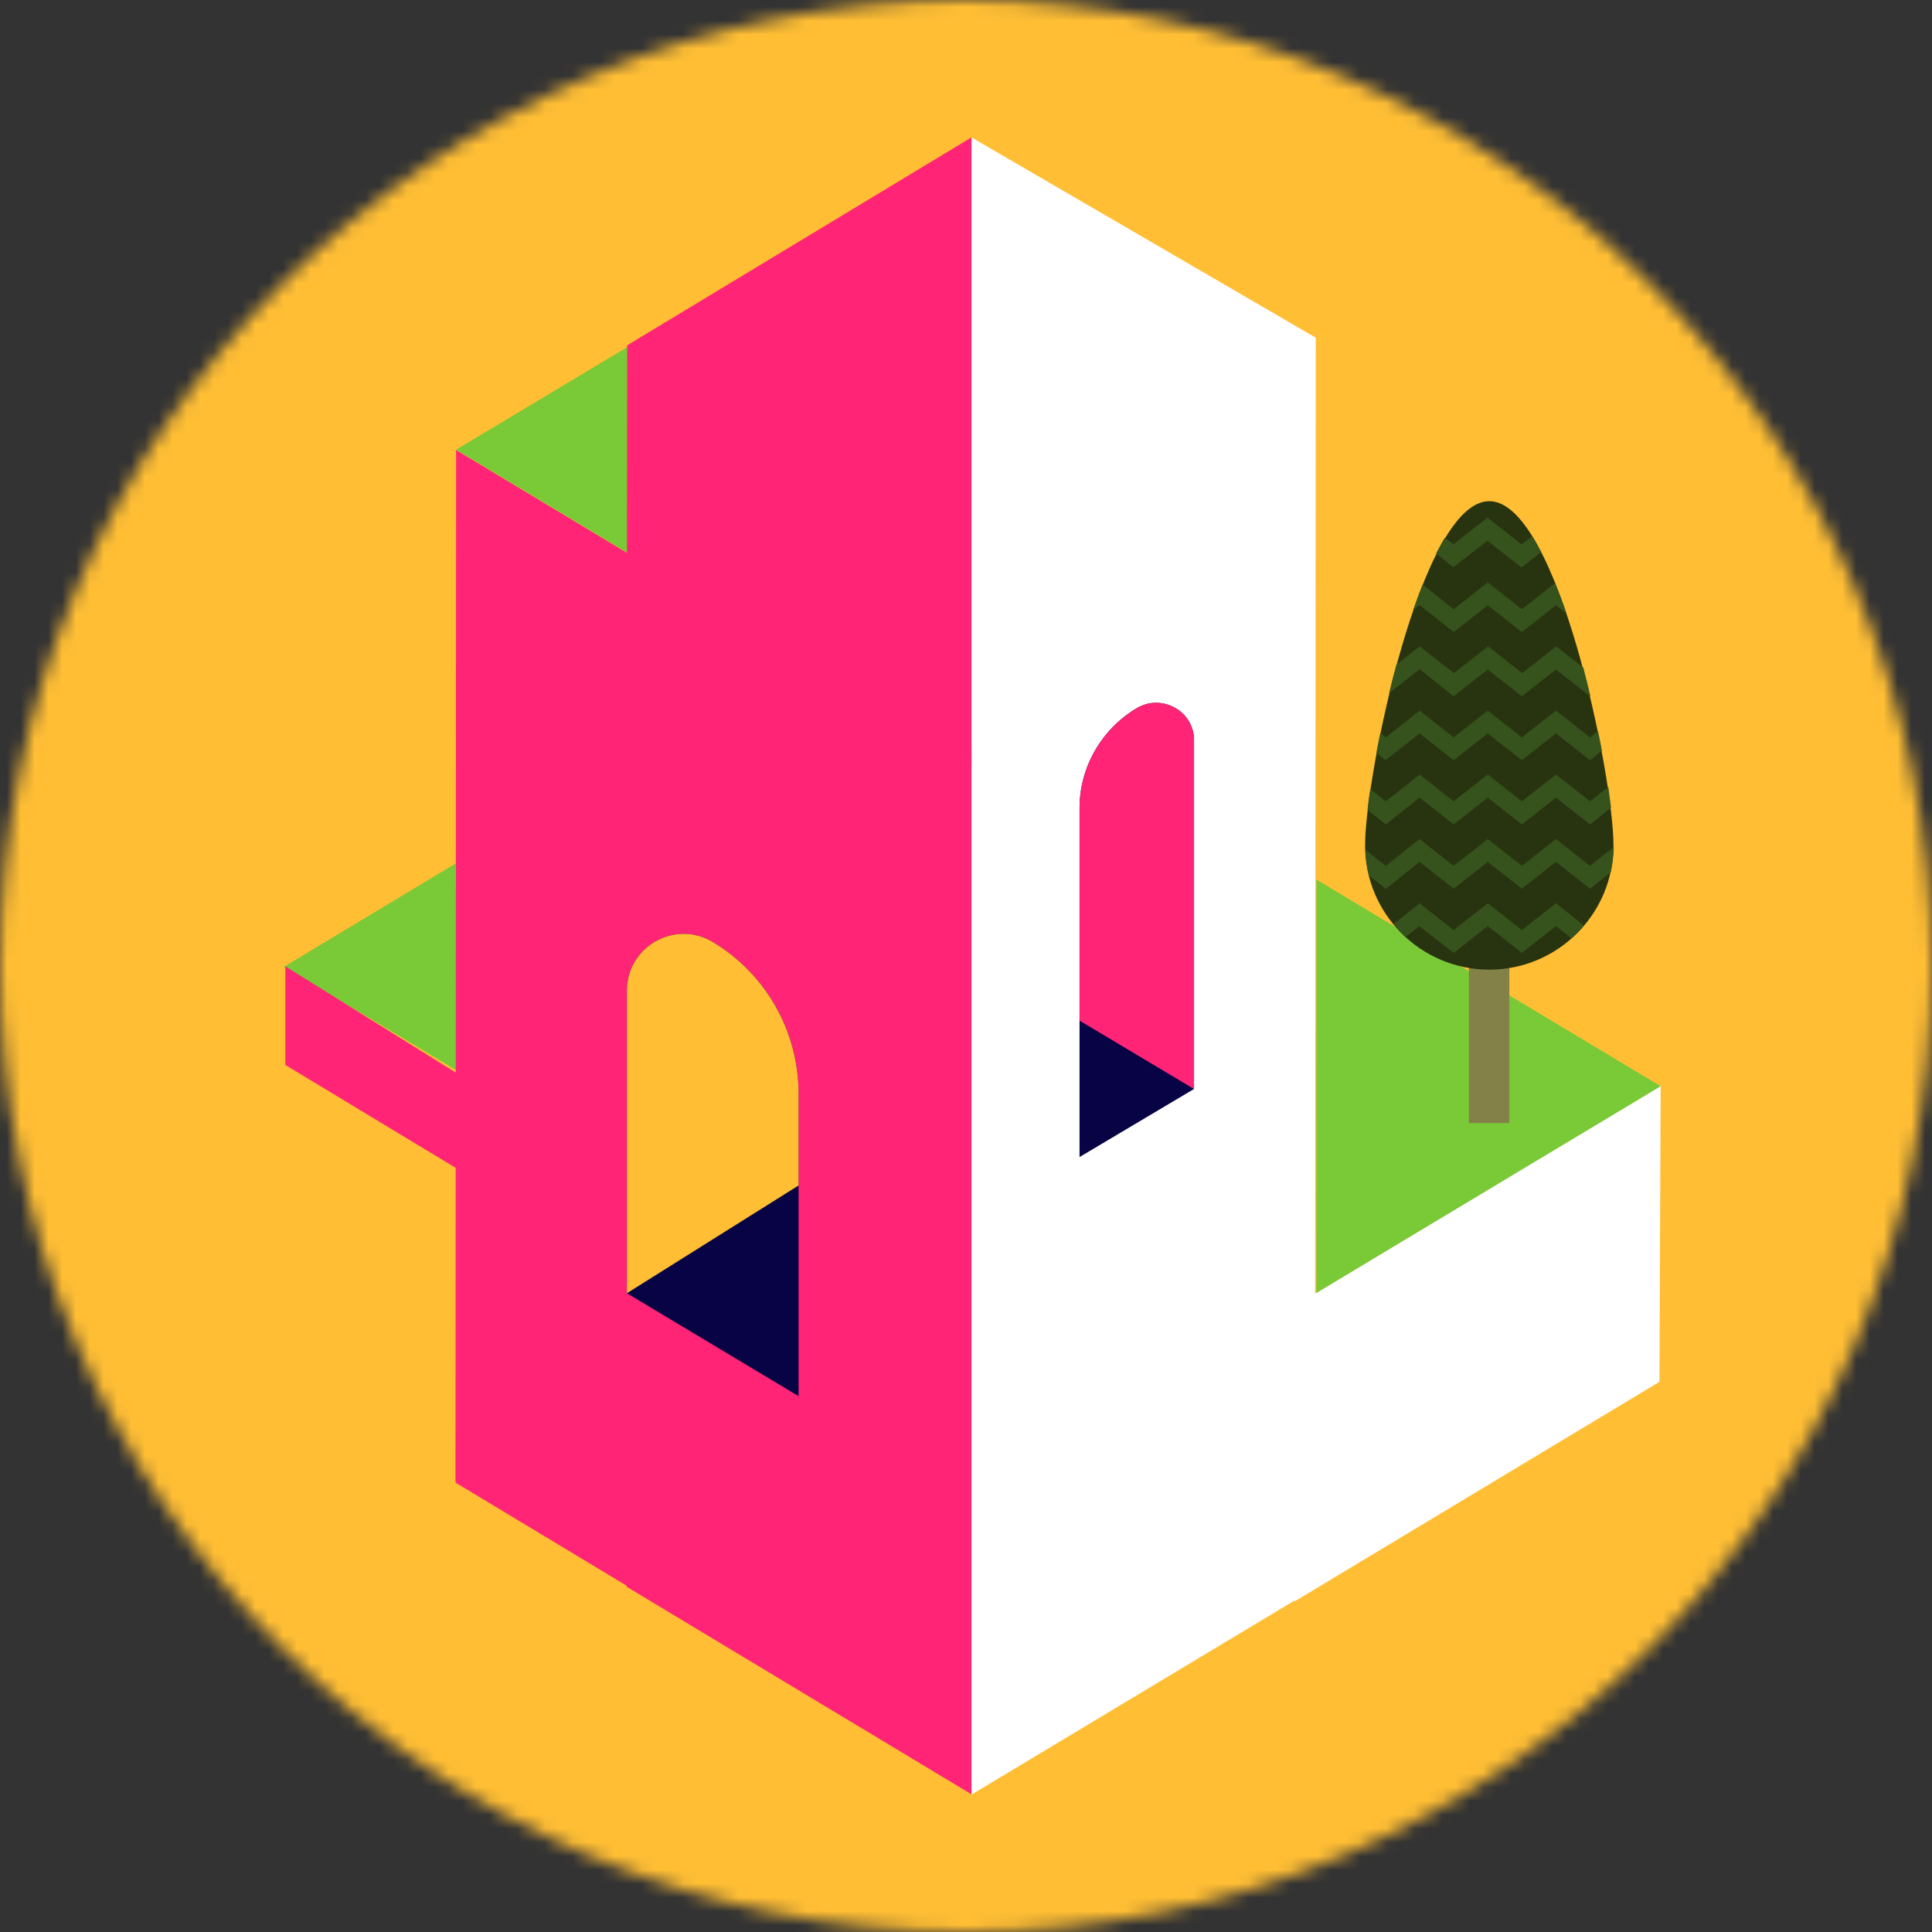 <svg width="140" height="140" viewBox="0 0 140 140" fill="none" xmlns="http://www.w3.org/2000/svg">
<rect x="0" y="0" width="140" height="140" fill="#333333" stroke="none"/>
<mask id="mask0_5315_83258" style="mask-type:alpha" maskUnits="userSpaceOnUse" x="0" y="0" width="140" height="140">
<circle cx="70" cy="70" r="70" fill="#6C679D"/>
</mask>
<g mask="url(#mask0_5315_83258)">
<path d="M144.824 -4.823H-4.823V144.824H144.824V-4.823Z" fill="#FFBE34"/>
<path d="M95.301 93.735L95.346 24.471L70.397 9.956V55.221V130.044L93.823 115.971V116.037L120.25 100.132L120.338 78.647L95.301 93.735Z" fill="white"/>
<path d="M70.397 54.449V130.022L45.404 114.978L45.449 39.449L70.397 54.449Z" fill="#FF2475"/>
<path d="M95.39 63.735V78.647V93.691L120.338 78.713L95.39 63.735Z" fill="#7AC936"/>
<path d="M33.029 62.566L33.052 70.022V77.544L20.566 70.066L33.029 62.566Z" fill="#7AC936"/>
<path d="M78.25 83.831L86.522 78.912V53.632C86.522 51.537 84.206 50.235 82.375 51.316C79.816 52.838 78.228 55.596 78.228 58.551V83.831H78.25Z" fill="#080345"/>
<path d="M78.25 73.971L86.522 78.912V53.632C86.522 51.537 84.206 50.235 82.375 51.316C79.816 52.838 78.228 55.596 78.228 58.551V73.971H78.25Z" fill="#FF2475"/>
<path d="M57.978 47.61V122.478L33.007 107.434L33.051 32.61L57.978 47.61Z" fill="#FF2475"/>
<path d="M58 17.632L33.051 32.588L57.978 47.588L58 17.632Z" fill="#7AC936"/>
<path d="M20.676 70.022V77.169L33.272 84.779L33.051 77.743L20.676 70.022Z" fill="#FF2475"/>
<path d="M70.397 9.956V55.221L45.427 43.618L45.449 25.022L70.397 9.956Z" fill="#FF2475"/>
<path d="M57.868 101.169L45.427 93.713V71.787C45.427 68.588 48.912 66.625 51.647 68.257C55.508 70.573 57.868 74.743 57.868 79.243V101.169Z" fill="#080345"/>
<path d="M57.868 85.904L45.427 93.713V71.787C45.427 68.588 48.912 66.625 51.647 68.257C55.508 70.573 57.868 74.743 57.868 79.243V85.904Z" fill="#FFBE34"/>
<path d="M109.375 68.831H106.441V81.382H109.375V68.831Z" fill="#838148"/>
<path d="M116.919 61.265C116.919 66.228 112.882 70.265 107.919 70.265C102.956 70.265 98.919 66.228 98.919 61.265C98.919 56.301 102.956 36.316 107.919 36.316C112.882 36.316 116.919 56.279 116.919 61.265Z" fill="#283410"/>
<path d="M105.338 69.051L107.809 67.11L110.279 69.051L112.75 67.11L113.875 67.993C114.206 67.706 114.515 67.397 114.779 67.066L112.75 65.456L110.279 67.397L107.809 65.456L105.338 67.397L102.868 65.456L100.971 66.956C101.257 67.287 101.544 67.618 101.853 67.904L102.846 67.11L105.338 69.051Z" fill="#36521D"/>
<path d="M102.868 62.456L105.338 64.397L107.809 62.456L110.28 64.397L112.75 62.456L115.221 64.397L116.721 63.206C116.853 62.61 116.919 62.015 116.941 61.375L115.221 62.743L112.75 60.801L110.28 62.743L107.809 60.801L105.338 62.743L102.868 60.801L100.419 62.743L98.941 61.574C98.963 62.213 99.052 62.831 99.206 63.449L100.419 64.419L102.868 62.456Z" fill="#36521D"/>
<path d="M102.868 57.801L105.338 59.743L107.809 57.801L110.28 59.743L112.75 57.801L115.221 59.743L116.743 58.529C116.677 58.066 116.611 57.559 116.544 57.029L115.221 58.066L112.75 56.125L110.28 58.066L107.809 56.125L105.338 58.066L102.868 56.125L100.419 58.066L99.294 57.184C99.206 57.713 99.14 58.221 99.096 58.684L100.419 59.743L102.868 57.801Z" fill="#36521D"/>
<path d="M102.868 53.147L105.338 55.088L107.809 53.147L110.279 55.088L112.75 53.147L115.221 55.088L116.081 54.404C115.993 53.941 115.904 53.456 115.794 52.971L115.221 53.434L112.75 51.493L110.279 53.434L107.809 51.493L105.338 53.434L102.868 51.493L100.419 53.434L100.022 53.125C99.912 53.61 99.823 54.096 99.735 54.559L100.397 55.088L102.868 53.147Z" fill="#36521D"/>
<path d="M105.338 50.456L107.809 48.515L110.28 50.456L112.75 48.515L115.221 50.456L115.243 50.434C115.088 49.75 114.912 49.066 114.735 48.382L112.772 46.838L110.302 48.779L107.831 46.838L105.36 48.779L102.868 46.838L101.191 48.162C100.993 48.867 100.816 49.551 100.662 50.235L102.868 48.492L105.338 50.456Z" fill="#36521D"/>
<path d="M105.338 45.801L107.809 43.86L110.28 45.801L112.75 43.86L113.522 44.478C113.258 43.706 112.971 42.956 112.684 42.25L110.28 44.147L107.809 42.206L105.338 44.147L103.088 42.36C102.846 42.956 102.625 43.574 102.405 44.213L102.868 43.838L105.338 45.801Z" fill="#36521D"/>
<path d="M107.787 39.184L110.258 41.125L111.669 40C111.449 39.581 111.25 39.206 111.03 38.853L110.258 39.449L107.787 37.507L105.316 39.449L104.699 38.963C104.478 39.316 104.28 39.713 104.059 40.11L105.316 41.103L107.787 39.184Z" fill="#36521D"/>
<path d="M-3 -3H143V-7H-3V-3ZM143 -3V143H147V-3H143ZM143 143H-3V147H143V143ZM-3 143V-3H-7V143H-3ZM-3 143H-3H-7C-7 145.209 -5.209 147 -3 147V143ZM143 143V147C145.209 147 147 145.209 147 143H143ZM143 -3H147C147 -5.209 145.209 -7 143 -7V-3ZM-3 -7C-5.209 -7 -7 -5.209 -7 -3H-3V-3V-7Z" fill="#38336D"/>
</g>
</svg>
